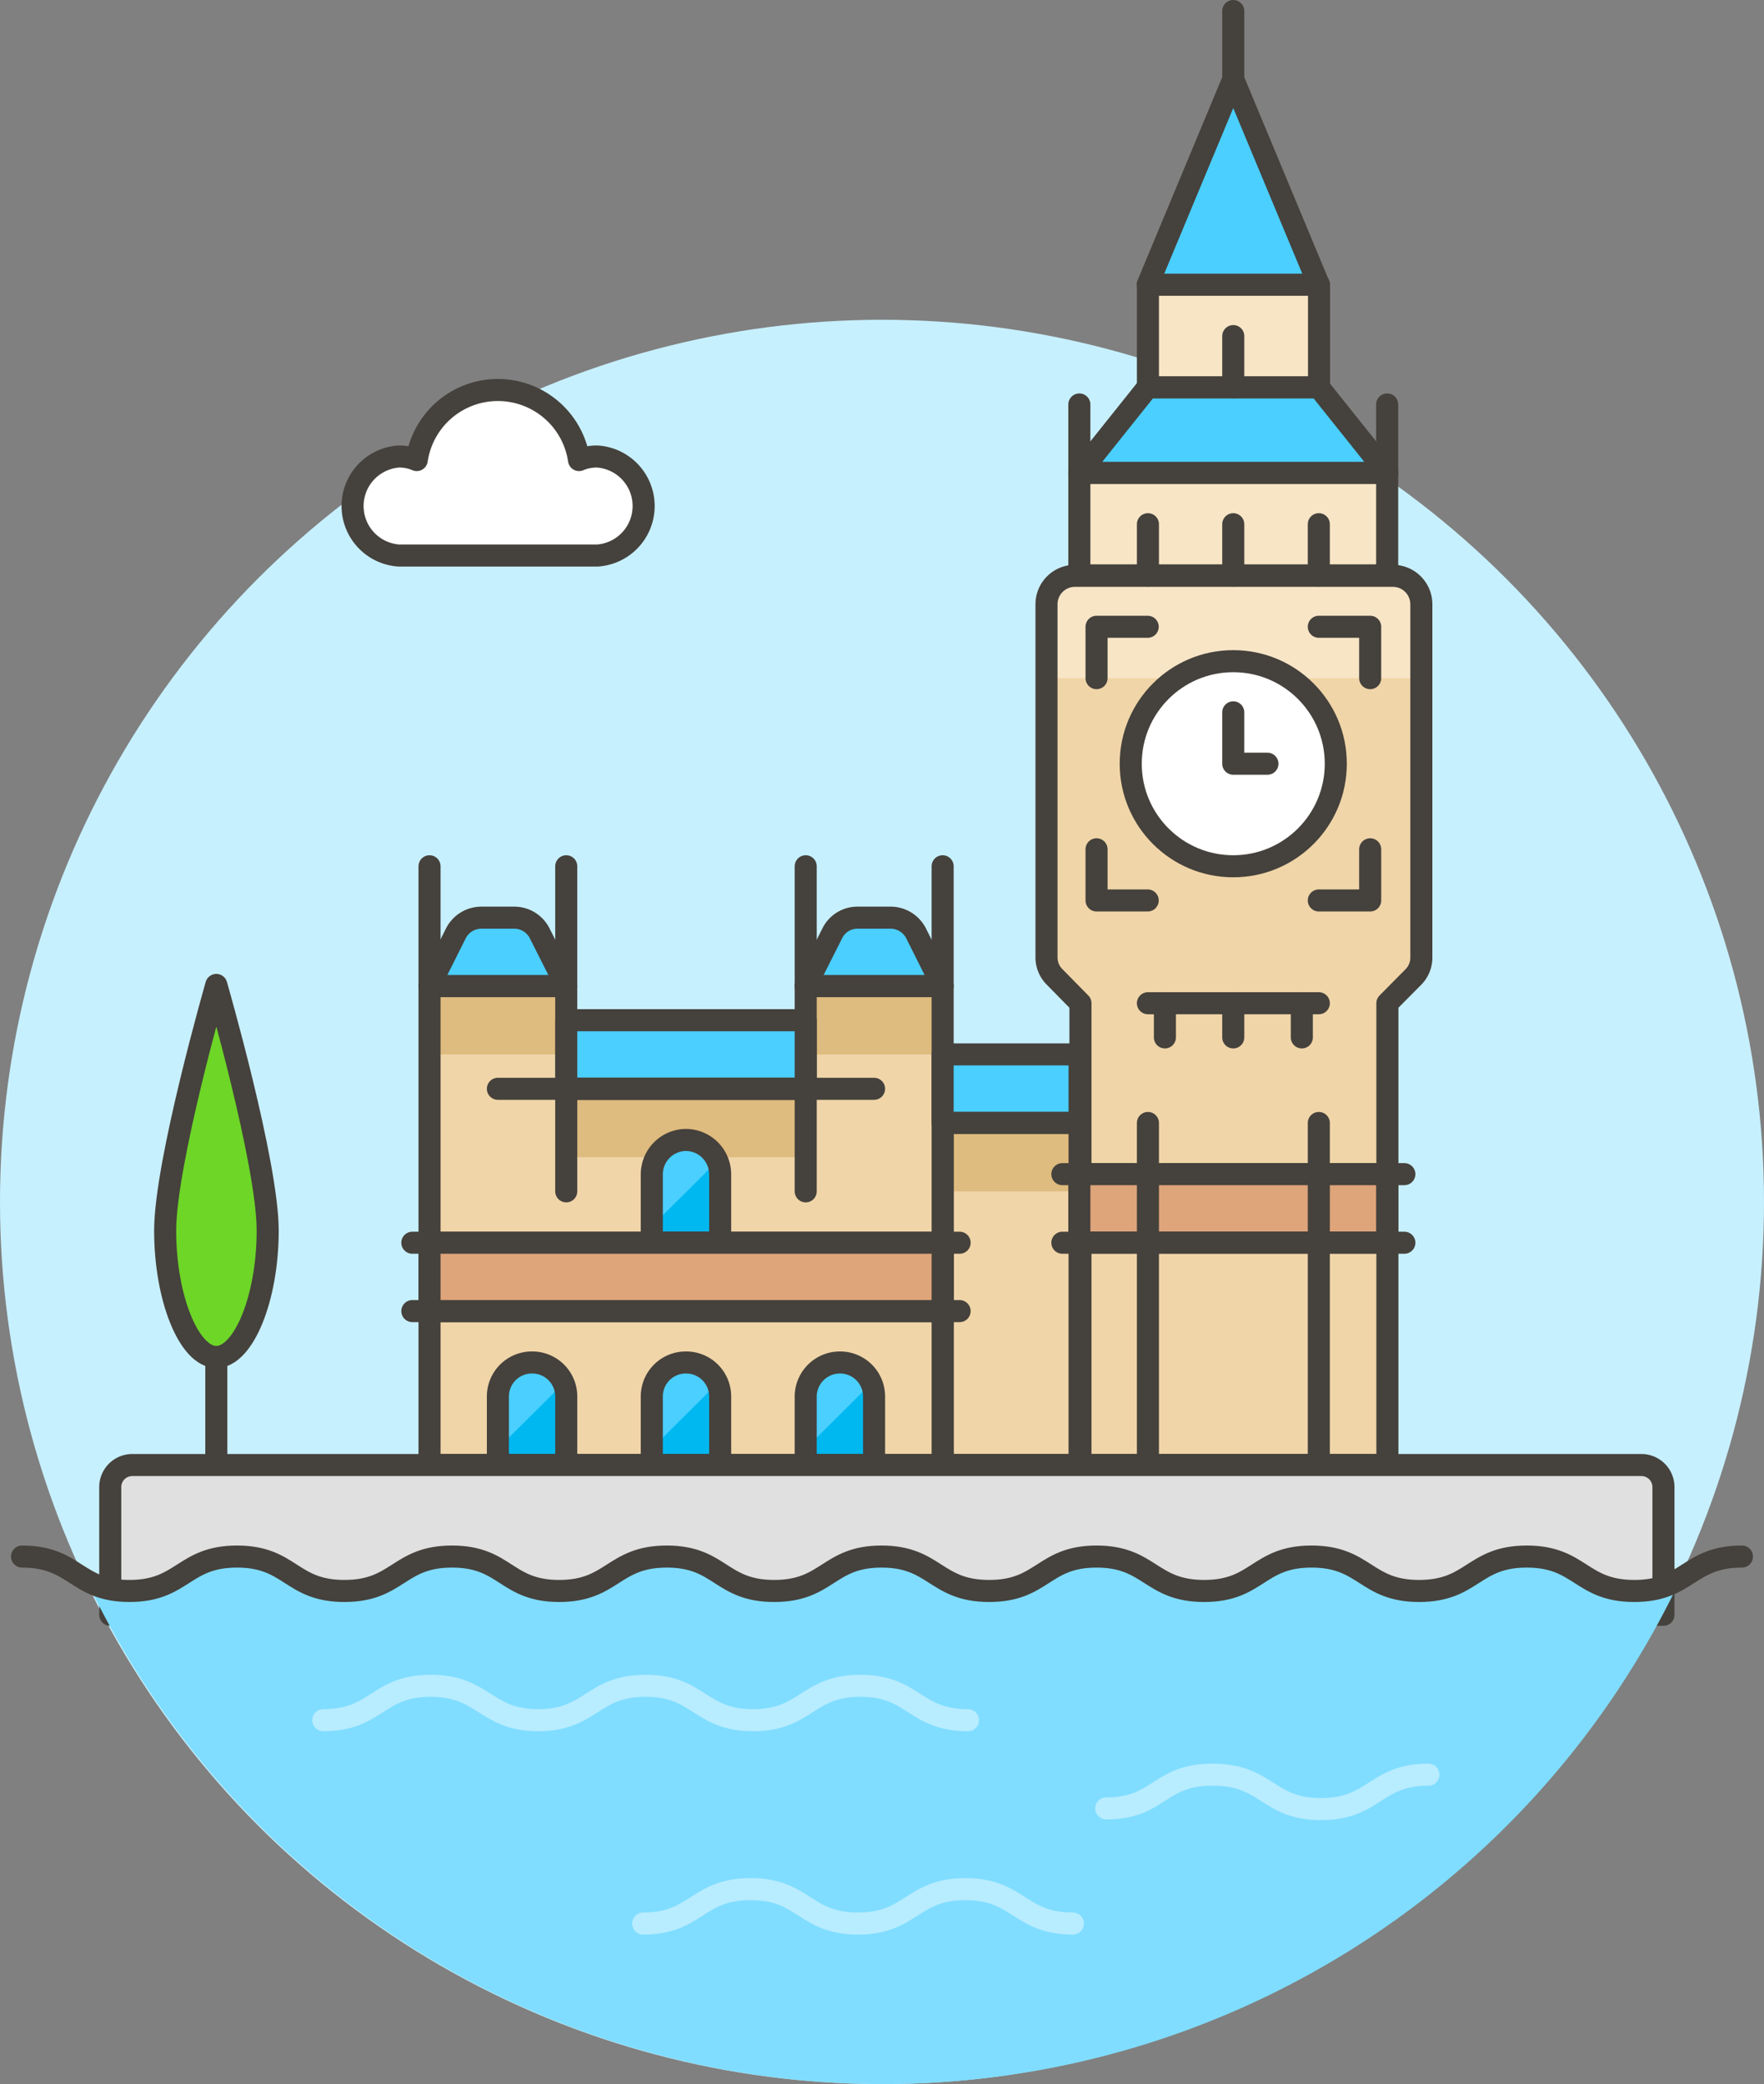 <svg xmlns="http://www.w3.org/2000/svg" viewBox="0 0 80 94.5"><rect x="0" y="0" width="80" height="94.5" fill="#808080" stroke="none"/><defs><style>.cls-1{fill:#c7f0ff;}.cls-2{fill:#f0d5a8;}.cls-3{fill:#debb7e;}.cls-17,.cls-4,.cls-7{fill:none;}.cls-10,.cls-11,.cls-14,.cls-15,.cls-4,.cls-5,.cls-6,.cls-7,.cls-8{stroke:#45413c;}.cls-10,.cls-11,.cls-14,.cls-15,.cls-17,.cls-4,.cls-8{stroke-linecap:round;}.cls-10,.cls-11,.cls-14,.cls-15,.cls-17,.cls-4,.cls-5,.cls-6,.cls-7,.cls-8{stroke-linejoin:round;}.cls-11,.cls-5{fill:#fff;}.cls-6{fill:#6dd627;}.cls-8,.cls-9{fill:#f7e5c6;}.cls-10,.cls-13{fill:#4acfff;}.cls-12{fill:#00b8f0;}.cls-14{fill:#dea47a;}.cls-15{fill:#e0e0e0;}.cls-16{fill:#80ddff;}.cls-17{stroke:#b8ecff;}</style></defs><title>Asset 49</title><g id="Layer_2" data-name="Layer 2"><g id="Ñëîé_1" data-name="Ñëîé 1"><circle class="cls-1" cx="40" cy="54.5" r="40"/><rect class="cls-2" x="42.75" y="50.92" width="6.21" height="15.51"/><rect class="cls-3" x="42.75" y="50.92" width="6.21" height="3.1"/><rect class="cls-4" x="42.75" y="50.92" width="6.21" height="15.51"/><path class="cls-5" d="M27.07,20.7a2.05,2.05,0,0,0-.81.16,3.72,3.72,0,0,0-7.36,0,2.05,2.05,0,0,0-.81-.16,2.25,2.25,0,0,0,0,4.49h9a2.25,2.25,0,0,0,0-4.49Z"/><path class="cls-6" d="M12.14,55.8c0,3.08-1.1,5.73-2.33,5.73S7.49,58.88,7.49,55.8,9.81,44.66,9.81,44.66,12.14,52.73,12.14,55.8Z"/><line class="cls-7" x1="9.81" y1="61.54" x2="9.81" y2="66.43"/><rect class="cls-8" x="48.95" y="21.44" width="13.96" height="4.65"/><path class="cls-2" d="M64.09,44.31l-1.17,1.18V66.43H49V45.49l-1.16-1.18a1.25,1.25,0,0,1-.38-.91v-16a1.29,1.29,0,0,1,1.29-1.29H63.17a1.29,1.29,0,0,1,1.29,1.29v16A1.25,1.25,0,0,1,64.09,44.31Z"/><path class="cls-9" d="M64.46,30.75H47.4V27.1a1,1,0,0,1,1-1H63.46a1,1,0,0,1,1,1Z"/><path class="cls-4" d="M64.09,44.31l-1.17,1.18V66.43H49V45.49l-1.16-1.18a1.25,1.25,0,0,1-.38-.91v-16a1.29,1.29,0,0,1,1.29-1.29H63.17a1.29,1.29,0,0,1,1.29,1.29v16A1.25,1.25,0,0,1,64.09,44.31Z"/><polygon class="cls-10" points="59.81 17.56 52.05 17.56 48.95 21.44 62.91 21.44 59.81 17.56"/><rect class="cls-8" x="52.06" y="12.91" width="7.76" height="4.65"/><polygon class="cls-10" points="52.05 12.91 55.93 3.6 59.81 12.91 52.05 12.91"/><line class="cls-4" x1="55.93" y1="3.6" x2="55.93" y2="0.5"/><circle class="cls-11" cx="55.93" cy="34.63" r="4.65"/><polyline class="cls-4" points="59.81 28.42 62.14 28.42 62.14 30.75"/><polyline class="cls-4" points="62.14 38.51 62.14 40.83 59.81 40.83"/><polyline class="cls-4" points="52.05 40.83 49.73 40.83 49.73 38.51"/><polyline class="cls-4" points="49.73 30.75 49.73 28.42 52.05 28.42"/><polyline class="cls-4" points="55.93 32.3 55.93 34.63 57.48 34.63"/><line class="cls-4" x1="52.83" y1="45.49" x2="52.83" y2="47.04"/><line class="cls-4" x1="55.93" y1="45.49" x2="55.93" y2="47.04"/><line class="cls-4" x1="59.04" y1="45.49" x2="59.04" y2="47.04"/><line class="cls-4" x1="48.18" y1="53.24" x2="63.69" y2="53.24"/><line class="cls-4" x1="48.18" y1="56.35" x2="63.69" y2="56.35"/><line class="cls-4" x1="55.93" y1="26.1" x2="55.93" y2="23.77"/><line class="cls-4" x1="52.06" y1="26.1" x2="52.06" y2="23.77"/><line class="cls-4" x1="59.81" y1="26.1" x2="59.81" y2="23.77"/><line class="cls-4" x1="48.95" y1="21.44" x2="48.95" y2="18.34"/><line class="cls-4" x1="62.91" y1="21.44" x2="62.91" y2="18.34"/><line class="cls-4" x1="55.93" y1="17.56" x2="55.93" y2="15.24"/><polygon class="cls-2" points="36.54 44.71 36.54 49.37 25.68 49.37 25.68 44.71 19.48 44.71 19.48 66.43 42.75 66.43 42.75 44.71 36.54 44.71"/><rect class="cls-3" x="19.48" y="44.71" width="6.2" height="3.1"/><rect class="cls-3" x="25.68" y="49.37" width="10.86" height="3.1"/><rect class="cls-3" x="36.54" y="44.71" width="6.21" height="3.1"/><polygon class="cls-4" points="36.54 44.71 36.54 49.37 25.68 49.37 25.68 44.71 19.48 44.71 19.48 66.43 42.75 66.43 42.75 44.71 36.54 44.71"/><path class="cls-10" d="M19.48,44.71l1.19-2.38a1.3,1.3,0,0,1,1.16-.72h1.5a1.29,1.29,0,0,1,1.15.72l1.2,2.38Z"/><path class="cls-10" d="M36.54,44.71l1.2-2.38a1.27,1.27,0,0,1,1.15-.72h1.5a1.3,1.3,0,0,1,1.16.72l1.19,2.38Z"/><line class="cls-4" x1="19.48" y1="44.71" x2="19.48" y2="39.28"/><line class="cls-4" x1="25.68" y1="44.71" x2="25.68" y2="39.28"/><line class="cls-4" x1="36.54" y1="44.71" x2="36.54" y2="39.28"/><line class="cls-4" x1="42.75" y1="44.71" x2="42.75" y2="39.28"/><rect class="cls-10" x="25.68" y="46.26" width="10.86" height="3.1"/><rect class="cls-10" x="42.75" y="47.81" width="6.21" height="3.1"/><line class="cls-4" x1="43.52" y1="56.35" x2="18.7" y2="56.35"/><line class="cls-4" x1="18.7" y1="59.45" x2="43.52" y2="59.45"/><line class="cls-4" x1="25.68" y1="49.37" x2="25.68" y2="54.02"/><line class="cls-4" x1="36.54" y1="49.37" x2="36.54" y2="54.02"/><path class="cls-12" d="M31.11,51.69h0a1.56,1.56,0,0,0-1.55,1.55h0v3.1h3.1v-3.1A1.56,1.56,0,0,0,31.11,51.69Z"/><path class="cls-13" d="M32.54,52.64a1.55,1.55,0,0,0-3,.6v2.38Z"/><path class="cls-4" d="M31.11,51.69h0a1.56,1.56,0,0,0-1.55,1.55h0v3.1h3.1v-3.1A1.56,1.56,0,0,0,31.11,51.69Z"/><path class="cls-12" d="M24.13,61.78h0a1.54,1.54,0,0,0-1.55,1.55h0v3.1h3.1v-3.1A1.54,1.54,0,0,0,24.13,61.78Z"/><path class="cls-13" d="M25.56,62.72a1.55,1.55,0,0,0-3,.61V65.7Z"/><path class="cls-4" d="M24.13,61.78h0a1.54,1.54,0,0,0-1.55,1.55h0v3.1h3.1v-3.1A1.54,1.54,0,0,0,24.13,61.78Z"/><path class="cls-12" d="M31.11,61.78h0a1.54,1.54,0,0,0-1.55,1.55h0v3.1h3.1v-3.1A1.54,1.54,0,0,0,31.11,61.78Z"/><path class="cls-13" d="M32.54,62.72a1.55,1.55,0,0,0-3,.61V65.7Z"/><path class="cls-4" d="M31.11,61.78h0a1.54,1.54,0,0,0-1.55,1.55h0v3.1h3.1v-3.1A1.54,1.54,0,0,0,31.11,61.78Z"/><path class="cls-12" d="M38.09,61.78h0a1.55,1.55,0,0,0-1.55,1.55h0v3.1h3.1v-3.1A1.54,1.54,0,0,0,38.09,61.78Z"/><path class="cls-13" d="M39.52,62.72a1.55,1.55,0,0,0-3,.61V65.7Z"/><path class="cls-4" d="M38.09,61.78h0a1.55,1.55,0,0,0-1.55,1.55h0v3.1h3.1v-3.1A1.54,1.54,0,0,0,38.09,61.78Z"/><line class="cls-4" x1="22.58" y1="49.37" x2="39.64" y2="49.37"/><line class="cls-4" x1="52.06" y1="45.49" x2="59.81" y2="45.49"/><rect class="cls-14" x="48.95" y="53.24" width="13.96" height="3.1"/><line class="cls-4" x1="52.06" y1="50.92" x2="52.06" y2="66.43"/><line class="cls-4" x1="59.81" y1="50.92" x2="59.81" y2="66.43"/><rect class="cls-14" x="19.48" y="56.35" width="23.27" height="3.1"/><path class="cls-15" d="M74.44,66.43H6a1,1,0,0,0-1,1v5.79H75.44V67.43a1,1,0,0,0-1-1Z"/><path class="cls-16" d="M69.24,70.58c-2.44,0-2.44,1.56-4.88,1.56s-2.44-1.56-4.88-1.56-2.43,1.56-4.87,1.56-2.44-1.56-4.88-1.56-2.43,1.56-4.87,1.56S42.42,70.58,40,70.58s-2.44,1.56-4.87,1.56-2.44-1.56-4.87-1.56-2.44,1.56-4.88,1.56-2.43-1.56-4.86-1.56-2.44,1.56-4.87,1.56-2.44-1.56-4.88-1.56-2.44,1.56-4.87,1.56a3.72,3.72,0,0,1-2-.53,40,40,0,0,0,72.31,0,3.73,3.73,0,0,1-2,.53C71.68,72.14,71.68,70.58,69.24,70.58Z"/><path class="cls-4" d="M1,70.58c2.44,0,2.44,1.56,4.87,1.56s2.44-1.56,4.88-1.56,2.43,1.56,4.87,1.56,2.44-1.56,4.88-1.56,2.43,1.56,4.86,1.56,2.44-1.56,4.88-1.56,2.43,1.56,4.87,1.56,2.44-1.56,4.87-1.56,2.44,1.56,4.88,1.56,2.44-1.56,4.87-1.56,2.44,1.56,4.88,1.56,2.43-1.56,4.87-1.56,2.44,1.56,4.88,1.56,2.44-1.56,4.88-1.56,2.44,1.56,4.88,1.56,2.44-1.56,4.88-1.56"/><path class="cls-17" d="M14.66,78c2.44,0,2.44-1.56,4.87-1.56S22,78,24.41,78s2.43-1.56,4.87-1.56S31.72,78,34.15,78s2.44-1.56,4.87-1.56S41.46,78,43.9,78"/><path class="cls-17" d="M29.17,87.22c2.43,0,2.43-1.56,4.87-1.56s2.44,1.56,4.87,1.56,2.44-1.56,4.87-1.56,2.44,1.56,4.88,1.56"/><path class="cls-17" d="M64.78,80.47c-2.43,0-2.43,1.56-4.87,1.56S57.48,80.47,55,80.47,52.6,82,50.17,82"/></g></g></svg>